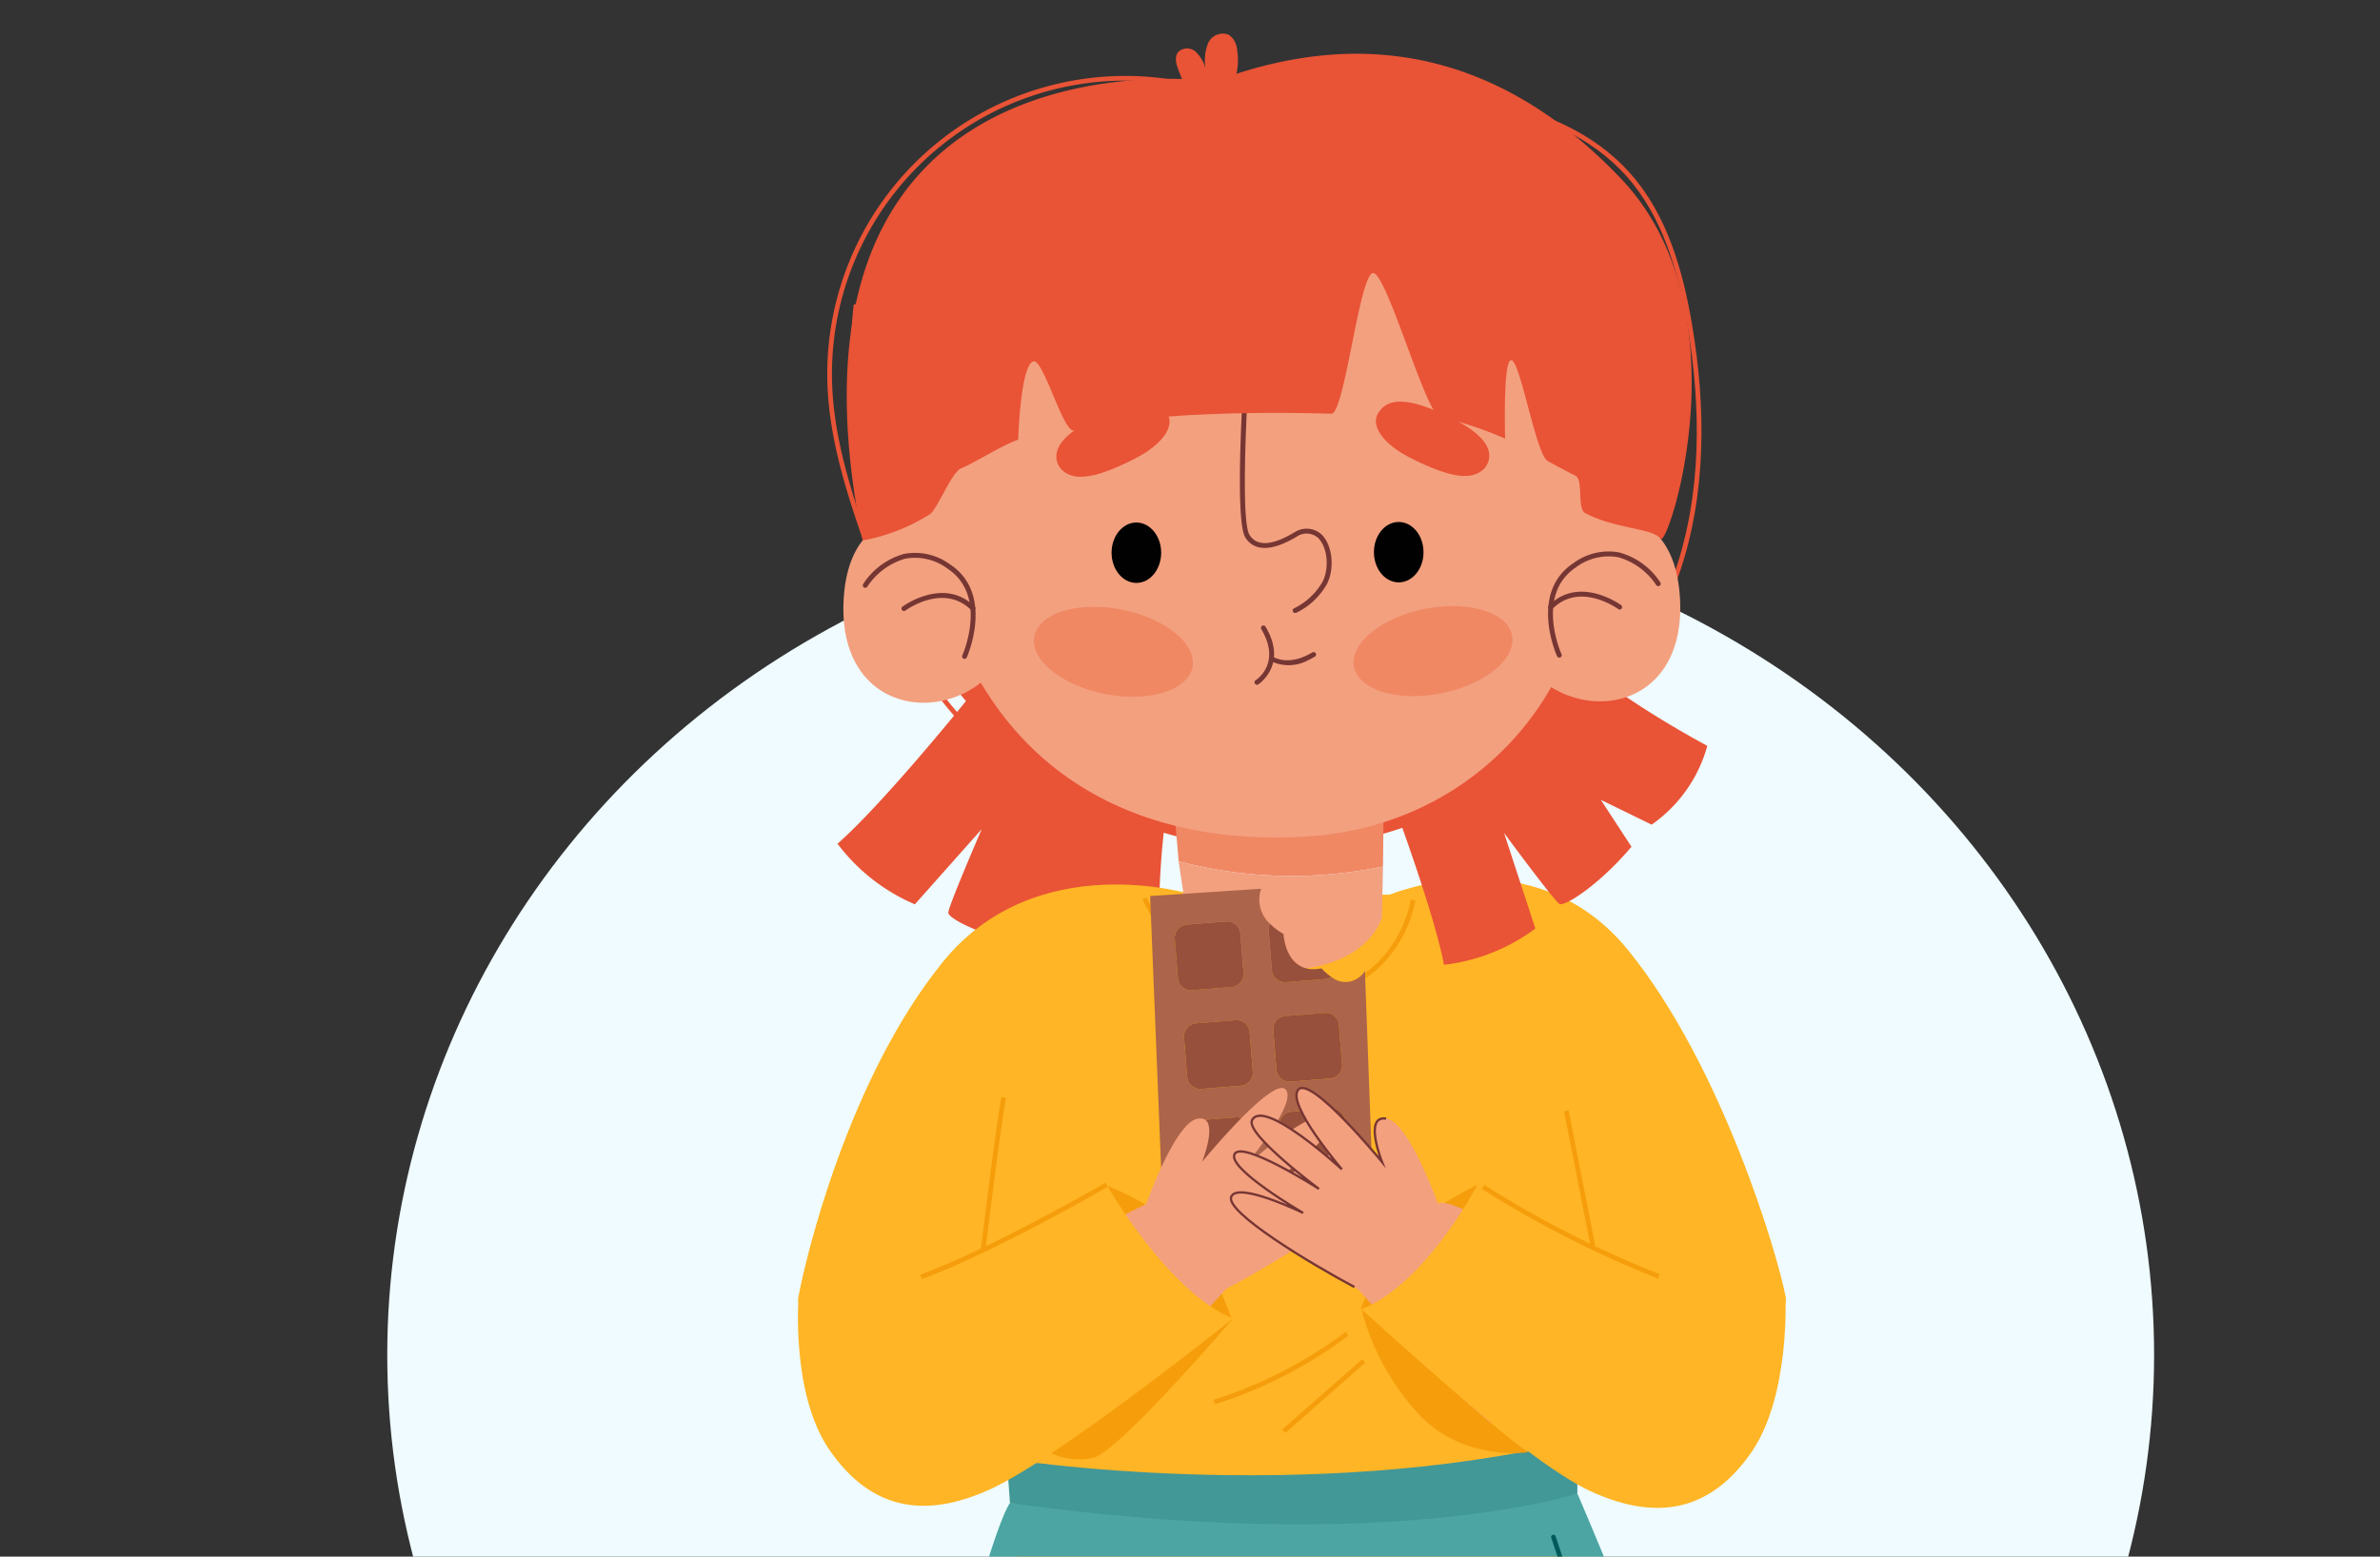 <svg xmlns="http://www.w3.org/2000/svg" xmlns:xlink="http://www.w3.org/1999/xlink" width="295" height="193" viewBox="0 0 295 193">
  <rect x="0" y="0" width="295" height="193" fill="#333333" stroke="none"/>
  <defs>
    <clipPath id="clip-path">
      <rect id="Rectángulo_415752" data-name="Rectángulo 415752" width="295" height="193" transform="translate(285 3228)" fill="#fff" stroke="#707070" stroke-width="1" opacity="0.39"/>
    </clipPath>
  </defs>
  <g id="Enmascarar_grupo_1098823" data-name="Enmascarar grupo 1098823" transform="translate(-285 -3228)" clip-path="url(#clip-path)">
    <g id="Grupo_1180304" data-name="Grupo 1180304" transform="translate(-5)">
      <ellipse id="Elipse_12502" data-name="Elipse 12502" cx="109.5" cy="104" rx="109.5" ry="104" transform="translate(338 3292)" fill="#effbfe"/>
      <g id="Grupo_1180183" data-name="Grupo 1180183" transform="translate(2.858 3132.161)">
        <ellipse id="Elipse_12495" data-name="Elipse 12495" cx="74.326" cy="11.407" rx="74.326" ry="11.407" transform="translate(377.142 419.029)" fill="#efe8df"/>
        <g id="Grupo_1180182" data-name="Grupo 1180182" transform="translate(386.046 99.968)">
          <g id="Grupo_1180156" data-name="Grupo 1180156" transform="translate(16.022 215.974)">
            <g id="Grupo_1180155" data-name="Grupo 1180155">
              <g id="Grupo_1180147" data-name="Grupo 1180147" transform="translate(2.463)">
                <path id="Trazado_1042774" data-name="Trazado 1042774" d="M416.638,363.349c2.181,17.718,4.453,35.467,4.887,39.472,0,0-18.326,6.852-18.425,11.629s25.711,2.683,25.711,2.683,18.082,5.216,13.127-10.587c0,0,1.323-17.716,2.852-38.6A123.042,123.042,0,0,1,416.638,363.349Z" transform="translate(-403.1 -301.416)" fill="#f3a07f"/>
                <path id="Trazado_1042775" data-name="Trazado 1042775" d="M448.845,304.653c-6.263.059-30.7,24.716-36.943,24.431.443,6.03,2.311,21.755,4.249,37.5a123.108,123.108,0,0,0,28.153,4.6C446.5,341.187,449.116,304.65,448.845,304.653Z" transform="translate(-402.614 -304.653)" fill="#f08864"/>
              </g>
              <g id="Grupo_1180154" data-name="Grupo 1180154" transform="translate(0 98.461)">
                <g id="Grupo_1180148" data-name="Grupo 1180148" transform="translate(0.317 2.842)">
                  <path id="Trazado_1042776" data-name="Trazado 1042776" d="M411.04,404.769c-7.587,3.406-9.975,6.781-9.975,6.781s.353,1.1,10.787,2.528A14.862,14.862,0,0,0,411.04,404.769Z" transform="translate(-401.065 -400.433)" fill="#fff"/>
                  <path id="Trazado_1042777" data-name="Trazado 1042777" d="M442.12,402.9c-9.911,5.287-21.631-2.237-21.631-2.237-4.126,1.066-7.28,3.129-9.97,4.337a14.864,14.864,0,0,1,.81,9.311c2.689.367,6.035.754,10.232,1.151,20.477,1.933,21.447-3.608,21.447-3.608A31.762,31.762,0,0,0,442.12,402.9Z" transform="translate(-400.544 -400.66)" fill="#5fafe2"/>
                </g>
                <g id="Grupo_1180149" data-name="Grupo 1180149" transform="translate(0 13.958)">
                  <path id="Trazado_1042778" data-name="Trazado 1042778" d="M443.546,411.268a32.9,32.9,0,0,1-.476,3.323s-5.957,1.988-22.054,1.651c-17.985-.376-20.241-2.815-20.241-2.815a6.142,6.142,0,0,1,.306-2.232A95.568,95.568,0,0,0,443.546,411.268Z" transform="translate(-400.765 -411.195)" fill="#fff"/>
                </g>
                <g id="Grupo_1180150" data-name="Grupo 1180150" transform="translate(14.373 5.2)">
                  <path id="Trazado_1042779" data-name="Trazado 1042779" d="M417.292,409.922h-.022a.255.255,0,0,1-.217-.284,6.593,6.593,0,0,0-2.55-6.267.266.266,0,0,1-.078-.356.244.244,0,0,1,.34-.082,7.243,7.243,0,0,1,2.778,6.76A.251.251,0,0,1,417.292,409.922Z" transform="translate(-414.387 -402.895)" fill="#429797"/>
                </g>
                <g id="Grupo_1180151" data-name="Grupo 1180151" transform="translate(18.03 4.029)">
                  <path id="Trazado_1042780" data-name="Trazado 1042780" d="M420.676,408.807h0a.253.253,0,0,1-.241-.264c.108-4.525-2.443-6.266-2.468-6.282a.263.263,0,0,1-.076-.355.238.238,0,0,1,.339-.081c.115.074,2.813,1.9,2.7,6.731A.253.253,0,0,1,420.676,408.807Z" transform="translate(-417.853 -401.785)" fill="#429797"/>
                </g>
                <g id="Grupo_1180152" data-name="Grupo 1180152" transform="translate(18.444)">
                  <path id="Trazado_1042781" data-name="Trazado 1042781" d="M419.4,403.979a.247.247,0,0,1-.223-.16c-.157-.4-1.508-3.967-.648-5.321a1.137,1.137,0,0,1,.988-.531,1.091,1.091,0,0,1,.969.491c.834,1.32-.68,4.957-.854,5.368a.248.248,0,0,1-.229.153Zm.163-5.5c-.013,0-.026,0-.039,0a.638.638,0,0,0-.584.3c-.513.806.05,2.97.477,4.242.485-1.292,1.149-3.5.656-4.281A.552.552,0,0,0,419.562,398.483Z" transform="translate(-418.245 -397.967)" fill="#429797"/>
                </g>
                <g id="Grupo_1180153" data-name="Grupo 1180153" transform="translate(19.356 2.642)">
                  <path id="Trazado_1042782" data-name="Trazado 1042782" d="M419.351,403.9a.247.247,0,0,1-.217-.146.266.266,0,0,1,.037-.281c.274-.327,2.71-3.175,4.272-2.995a1.147,1.147,0,0,1,.894.684,1.162,1.162,0,0,1,.012,1.124c-.759,1.371-4.552,1.592-4.981,1.612Zm3.946-2.916c-.931-.019-2.465,1.415-3.337,2.356,1.323-.128,3.514-.5,3.962-1.309a.623.623,0,0,0-.022-.63.65.65,0,0,0-.516-.41A.782.782,0,0,0,423.3,400.984Z" transform="translate(-419.109 -400.471)" fill="#429797"/>
                </g>
              </g>
            </g>
          </g>
          <g id="Grupo_1180166" data-name="Grupo 1180166" transform="translate(64.594 215.974)">
            <g id="Grupo_1180165" data-name="Grupo 1180165">
              <g id="Grupo_1180157" data-name="Grupo 1180157">
                <path id="Trazado_1042783" data-name="Trazado 1042783" d="M479.272,363.349c-2.181,17.718-4.453,35.467-4.887,39.472,0,0,18.326,6.852,18.425,11.629s-25.711,2.683-25.711,2.683-18.082,5.216-13.127-10.587c0,0-1.323-17.716-2.852-38.6A123.042,123.042,0,0,0,479.272,363.349Z" transform="translate(-446.559 -301.416)" fill="#f3a07f"/>
                <path id="Trazado_1042784" data-name="Trazado 1042784" d="M446.817,304.653c6.263.059,30.7,24.716,36.943,24.431-.443,6.03-2.311,21.755-4.249,37.5a123.108,123.108,0,0,1-28.153,4.6C449.163,341.187,446.546,304.65,446.817,304.653Z" transform="translate(-446.798 -304.653)" fill="#f08864"/>
              </g>
              <g id="Grupo_1180164" data-name="Grupo 1180164" transform="translate(5.892 98.462)">
                <g id="Grupo_1180158" data-name="Grupo 1180158" transform="translate(0 2.84)">
                  <path id="Trazado_1042785" data-name="Trazado 1042785" d="M483.274,404.769c7.587,3.406,9.975,6.781,9.975,6.781s-.353,1.1-10.787,2.528A14.863,14.863,0,0,1,483.274,404.769Z" transform="translate(-450.745 -400.433)" fill="#fff"/>
                  <path id="Trazado_1042786" data-name="Trazado 1042786" d="M453.309,402.9c9.911,5.287,21.632-2.237,21.632-2.237,4.126,1.066,7.28,3.129,9.97,4.337a14.864,14.864,0,0,0-.81,9.311c-2.689.367-6.035.754-10.232,1.151-20.477,1.933-21.447-3.608-21.447-3.608A31.881,31.881,0,0,1,453.309,402.9Z" transform="translate(-452.382 -400.66)" fill="#5fafe2"/>
                </g>
                <g id="Grupo_1180159" data-name="Grupo 1180159" transform="translate(0.04 13.957)">
                  <path id="Trazado_1042787" data-name="Trazado 1042787" d="M452.42,411.268a32.91,32.91,0,0,0,.476,3.323s5.957,1.988,22.054,1.651c17.985-.376,20.241-2.815,20.241-2.815a6.153,6.153,0,0,0-.3-2.232A95.572,95.572,0,0,1,452.42,411.268Z" transform="translate(-452.42 -411.195)" fill="#fff"/>
                </g>
                <g id="Grupo_1180160" data-name="Grupo 1180160" transform="translate(25.241 5.199)">
                  <path id="Trazado_1042788" data-name="Trazado 1042788" d="M476.606,409.922h.022a.255.255,0,0,0,.217-.284,6.594,6.594,0,0,1,2.55-6.267.266.266,0,0,0,.078-.356.244.244,0,0,0-.34-.082,7.243,7.243,0,0,0-2.779,6.76A.252.252,0,0,0,476.606,409.922Z" transform="translate(-476.303 -402.895)" fill="#429797"/>
                </g>
                <g id="Grupo_1180161" data-name="Grupo 1180161" transform="translate(21.713 4.028)">
                  <path id="Trazado_1042789" data-name="Trazado 1042789" d="M473.215,408.807h0a.253.253,0,0,0,.241-.264c-.108-4.525,2.443-6.266,2.468-6.282a.263.263,0,0,0,.076-.355.238.238,0,0,0-.339-.081c-.115.074-2.813,1.9-2.7,6.731A.253.253,0,0,0,473.215,408.807Z" transform="translate(-472.96 -401.785)" fill="#429797"/>
                </g>
                <g id="Grupo_1180162" data-name="Grupo 1180162" transform="translate(21.889)">
                  <path id="Trazado_1042790" data-name="Trazado 1042790" d="M474.459,403.979a.247.247,0,0,1-.229-.153c-.175-.41-1.687-4.048-.855-5.368a1.089,1.089,0,0,1,.969-.491,1.134,1.134,0,0,1,.988.531c.86,1.354-.491,4.919-.648,5.321a.247.247,0,0,1-.223.16S474.46,403.979,474.459,403.979Zm-.671-5.237c-.493.78.172,2.989.656,4.281.427-1.27.99-3.435.477-4.242a.64.64,0,0,0-.583-.3c-.014,0-.026,0-.039,0A.556.556,0,0,0,473.788,398.742Z" transform="translate(-473.127 -397.968)" fill="#429797"/>
                </g>
                <g id="Grupo_1180163" data-name="Grupo 1180163" transform="translate(18.088 2.641)">
                  <path id="Trazado_1042791" data-name="Trazado 1042791" d="M474.645,403.9c-.429-.02-4.223-.243-4.981-1.612a1.283,1.283,0,0,1,.905-1.807c1.563-.18,4,2.667,4.272,2.995a.264.264,0,0,1,.037.281.246.246,0,0,1-.217.146Zm-4.017-2.909a.648.648,0,0,0-.516.41.62.62,0,0,0-.022.63c.448.809,2.639,1.182,3.962,1.309-.872-.941-2.407-2.375-3.337-2.356A.781.781,0,0,0,470.628,400.99Z" transform="translate(-469.525 -400.471)" fill="#429797"/>
                </g>
              </g>
            </g>
          </g>
          <g id="Grupo_1180180" data-name="Grupo 1180180">
            <path id="Trazado_1042792" data-name="Trazado 1042792" d="M471.056,188.826c9.622-3.822,16.73-12.629,20.081-22.425s3.276-20.49,1.551-30.7c-1.134-6.713-3.1-13.568-7.637-18.646-4.425-4.954-10.9-7.7-17.446-8.834s-13.246-.782-19.88-.431" transform="translate(-382.153 -99.555)" fill="none" stroke="#e95336" stroke-miterlimit="10" stroke-width="0.583"/>
            <path id="Trazado_1042793" data-name="Trazado 1042793" d="M436.6,106.828a36.663,36.663,0,0,0-47.272,36.489c.249,6.506,2.219,12.813,4.347,18.966,3.643,10.535,8.385,21.615,17.9,27.429" transform="translate(-385.375 -99.674)" fill="none" stroke="#e95336" stroke-miterlimit="10" stroke-width="0.583"/>
            <path id="Trazado_1042794" data-name="Trazado 1042794" d="M432.1,109.135l-1.775-4.542c-.3-.758-.569-1.69-.052-2.318a1.6,1.6,0,0,1,2.161-.02,4.64,4.64,0,0,1,1.219,2.034,5.805,5.805,0,0,1,.31-3.079,2,2,0,0,1,2.591-1.054,2.477,2.477,0,0,1,1,1.792,7.908,7.908,0,0,1-.914,5.256" transform="translate(-383.131 -99.968)" fill="#e95336"/>
            <path id="Trazado_1042795" data-name="Trazado 1042795" d="M409.66,174.084c-.26.777-13.212,16.838-19.429,22.278a23.586,23.586,0,0,0,9.585,7.513l8.289-9.325s-4.145,9.585-4.145,10.362,4.663,3.108,10.621,4.145l3.108-6.217.518,6.995a17.6,17.6,0,0,0,11.916,1.036s-.777-17.356,2.85-26.164S409.66,174.084,409.66,174.084Z" transform="translate(-385.324 -95.88)" fill="#e95336"/>
            <path id="Trazado_1042796" data-name="Trazado 1042796" d="M507.974,251.016c-.9-4.847-7.824-28.486-19.494-42.849s-29.55-6.882-29.55-6.882H434.5s-19.27-6.044-30.94,8.319-17,36.565-17.893,41.413,12.92,19.291,26.566,19.65c0,0-3.046,20.745,9.7,22.9,9.163,1.549,19.624.963,24.782.513,5.159.452,15.621,1.036,24.782-.513,12.747-2.155,9.574-24.43,9.574-24.43C494.717,268.778,508.871,255.864,507.974,251.016Z" transform="translate(-385.578 -94.487)" fill="#ffb525"/>
            <path id="Trazado_1042797" data-name="Trazado 1042797" d="M426.3,201.636s5.546,12.621,17.784,12.43,15.107-9.753,15.49-12.239" transform="translate(-383.334 -94.361)" fill="none" stroke="#f59d0b" stroke-miterlimit="10" stroke-width="0.574"/>
            <g id="Grupo_1180167" data-name="Grupo 1180167" transform="translate(7.238 181.046)">
              <path id="Trazado_1042798" data-name="Trazado 1042798" d="M481.812,271.55s19.817,45.852,25.257,71.5a63.467,63.467,0,0,0-11.17,1.722c-5.1,1.163-11.742,3.691-19.519,4.779-6.192.866-13.1.377-20.52.76-4.974.257-10.177,1.573-15.545,1.469-5.469-.107-11.11-1.642-16.855-2.246-4.191-.441-8.439.181-12.717-.58-2.638-.47-7.3-2.84-9.954-3.447-3.45-.788-4.895.139-8.349-.9,0,0,14.766-65.28,19.04-71.886Z" transform="translate(-392.44 -271.55)" fill="#4ca5a2"/>
            </g>
            <path id="Trazado_1042799" data-name="Trazado 1042799" d="M410.117,267.621s36.915,5.829,70.72-2.332v6.605s-23.315,7.771-70.331,1.166Z" transform="translate(-384.227 -90.85)" fill="#429797"/>
            <path id="Trazado_1042800" data-name="Trazado 1042800" d="M452.517,183.739c.541.615,7.888,19.895,9.455,28.007a23.587,23.587,0,0,0,11.319-4.495l-3.88-11.859s6.192,8.41,6.863,8.8,5.034-2.462,8.931-7.086l-3.8-5.817,6.3,3.076a17.61,17.61,0,0,0,6.9-9.772s-15.384-8.073-21.165-15.643S452.517,183.739,452.517,183.739Z" transform="translate(-381.888 -96.25)" fill="#e95336"/>
            <path id="Trazado_1042801" data-name="Trazado 1042801" d="M392.151,132.973c-1.436,13.409.747,27.331,7.127,39.212s17.086,21.575,29.884,25.825a48.742,48.742,0,0,0,29.914.186,47.1,47.1,0,0,0,7.745-86.724" transform="translate(-385.241 -99.334)" fill="#e95336"/>
            <g id="Grupo_1180178" data-name="Grupo 1180178" transform="translate(5.633 7.19)">
              <g id="Grupo_1180177" data-name="Grupo 1180177">
                <g id="Grupo_1180176" data-name="Grupo 1180176">
                  <g id="Grupo_1180168" data-name="Grupo 1180168" transform="translate(40.872 84.665)">
                    <path id="Trazado_1042802" data-name="Trazado 1042802" d="M429.654,189.826l.686,8a55.039,55.039,0,0,0,25.326.643l.126-11.45Z" transform="translate(-429.654 -187.021)" fill="#f08864"/>
                    <path id="Trazado_1042803" data-name="Trazado 1042803" d="M430.3,197.263l1.042,7.009s1.457,6.508,11.4,6.488c11.14-.023,12.76-6.538,12.76-6.538l.126-6.317A55.025,55.025,0,0,1,430.3,197.263Z" transform="translate(-429.618 -186.456)" fill="#f3a07f"/>
                  </g>
                  <path id="Trazado_1042804" data-name="Trazado 1042804" d="M476.861,126.635s5.793,15.071,5.838,37.094c.036,17.183-13.65,34.031-34.626,35.436-19.716,1.321-40.218-6.576-46.422-34.22s2.458-49.685,27.543-55.883S471.7,109.487,476.861,126.635Z" transform="translate(-390.433 -106.782)" fill="#f3a07f"/>
                  <path id="Trazado_1042805" data-name="Trazado 1042805" d="M470.1,173.4l4.576-16.143s14.777-5.408,15.577,9.763S475.11,182.989,470.1,173.4Z" transform="translate(-386.551 -104.05)" fill="#f3a07f"/>
                  <g id="Grupo_1180169" data-name="Grupo 1180169" transform="translate(87.342 57.035)">
                    <path id="Trazado_1042806" data-name="Trazado 1042806" d="M475.086,174.017a.31.31,0,0,0,.126-.027.3.3,0,0,0,.15-.4c-.034-.074-3.292-7.361,1.79-10.764a6.737,6.737,0,0,1,5.243-1.254,8.392,8.392,0,0,1,4.706,3.444.3.3,0,1,0,.516-.32,8.862,8.862,0,0,0-5.09-3.717,7.319,7.319,0,0,0-5.714,1.342c-5.513,3.692-2.041,11.444-2,11.523A.31.31,0,0,0,475.086,174.017Z" transform="translate(-473.695 -160.835)" fill="#763633"/>
                  </g>
                  <g id="Grupo_1180170" data-name="Grupo 1180170" transform="translate(87.364 62.042)">
                    <path id="Trazado_1042807" data-name="Trazado 1042807" d="M482.562,167.792a.3.3,0,0,0,.18-.549c-.051-.038-5.16-3.751-8.938.047a.3.3,0,1,0,.432.429c3.409-3.428,8.1-.022,8.145.013A.3.3,0,0,0,482.562,167.792Z" transform="translate(-473.716 -165.581)" fill="#763633"/>
                  </g>
                  <g id="Grupo_1180171" data-name="Grupo 1180171" transform="translate(53.049 69.532)">
                    <path id="Trazado_1042808" data-name="Trazado 1042808" d="M446.692,172.824a.312.312,0,0,0-.417-.106c-2.328,1.38-3.986,1.059-5.023.475,0,.043.017.083.017.128l-.066.491c0,.007-.006.013-.008.02a5.07,5.07,0,0,0,4.592-.165c.259-.121.525-.263.8-.425A.306.306,0,0,0,446.692,172.824Z" transform="translate(-441.195 -172.679)" fill="#763633"/>
                  </g>
                  <g id="Grupo_1180172" data-name="Grupo 1180172" transform="translate(50.961 66.238)">
                    <path id="Trazado_1042809" data-name="Trazado 1042809" d="M441.008,170.5c1.975,4.2-1.292,6.334-1.326,6.356a.3.3,0,0,1-.418-.094.307.307,0,0,1,.093-.42c.132-.084,3.2-2.118.7-6.33a.312.312,0,0,1,.106-.417.3.3,0,0,1,.417.106C440.746,169.98,440.886,170.246,441.008,170.5Z" transform="translate(-439.216 -169.558)" fill="#763633"/>
                  </g>
                  <path id="Trazado_1042810" data-name="Trazado 1042810" d="M432.949,174.855c-.567,2.89-5.414,4.374-10.827,3.312s-9.341-4.265-8.775-7.155,5.414-4.373,10.827-3.312S433.516,171.965,432.949,174.855Z" transform="translate(-389.684 -103.441)" fill="#f08864"/>
                  <path id="Trazado_1042811" data-name="Trazado 1042811" d="M411.123,173.518l-4.643-16.124s-14.8-5.348-15.537,9.828S406.149,183.131,411.123,173.518Z" transform="translate(-390.919 -104.041)" fill="#f3a07f"/>
                  <path id="Trazado_1042812" data-name="Trazado 1042812" d="M416.65,151.739s-3.03-2.682,3.359-6.057,8.638-2.64,9.678-.961c.95,1.531-.511,3.832-4.137,5.655C421.2,152.564,418.294,153.281,416.65,151.739Z" transform="translate(-389.539 -104.767)" fill="#e95336"/>
                  <path id="Trazado_1042813" data-name="Trazado 1042813" d="M428.57,161.192c0,2.068-1.369,3.748-3.065,3.752s-3.077-1.67-3.081-3.739,1.369-3.748,3.065-3.752S428.566,159.123,428.57,161.192Z" transform="translate(-389.181 -103.987)" fill="#000100"/>
                  <path id="Trazado_1042814" data-name="Trazado 1042814" d="M450.908,174.819c.578,2.888,5.432,4.35,10.841,3.268s9.323-4.3,8.745-7.191-5.432-4.35-10.841-3.268S450.33,171.931,450.908,174.819Z" transform="translate(-387.613 -103.446)" fill="#f08864"/>
                  <path id="Trazado_1042815" data-name="Trazado 1042815" d="M466.817,151.636s3.02-2.695-3.383-6.043-8.648-2.6-9.682-.921c-.943,1.535.527,3.83,4.16,5.638C462.275,152.479,465.179,153.184,466.817,151.636Z" transform="translate(-387.468 -104.771)" fill="#e95336"/>
                  <path id="Trazado_1042816" data-name="Trazado 1042816" d="M453.243,161.141c0,2.068,1.383,3.743,3.081,3.739s3.069-1.683,3.065-3.751-1.383-3.743-3.081-3.739S453.239,159.073,453.243,161.141Z" transform="translate(-387.481 -103.991)" fill="#000100"/>
                  <g id="Grupo_1180173" data-name="Grupo 1180173" transform="translate(2.407 57.208)">
                    <path id="Trazado_1042817" data-name="Trazado 1042817" d="M405.813,174.159a.293.293,0,0,1-.126-.027.3.3,0,0,1-.152-.4c.033-.074,3.262-7.374-1.834-10.757a6.735,6.735,0,0,0-5.247-1.231,8.4,8.4,0,0,0-4.692,3.463.3.3,0,0,1-.518-.319,8.858,8.858,0,0,1,5.074-3.738,7.321,7.321,0,0,1,5.719,1.318c5.528,3.669,2.087,11.436,2.052,11.515A.3.3,0,0,1,405.813,174.159Z" transform="translate(-393.199 -161)" fill="#763633"/>
                  </g>
                  <g id="Grupo_1180174" data-name="Grupo 1180174" transform="translate(7.213 62.206)">
                    <path id="Trazado_1042818" data-name="Trazado 1042818" d="M398.06,167.966a.3.3,0,0,1-.184-.548c.051-.038,5.145-3.772,8.938.011a.3.3,0,0,1-.429.432c-3.424-3.414-8.1.012-8.145.046A.308.308,0,0,1,398.06,167.966Z" transform="translate(-397.755 -165.736)" fill="#763633"/>
                  </g>
                  <g id="Grupo_1180175" data-name="Grupo 1180175" transform="translate(49.146 33.435)">
                    <path id="Trazado_1042819" data-name="Trazado 1042819" d="M444.359,169.711a.3.3,0,0,1-.127-.58,8.225,8.225,0,0,0,3.53-3.322c.843-1.711.574-4.279-.562-5.387a2.144,2.144,0,0,0-2.678-.156c-.034.018-.088.05-.159.091-3.738,2.181-5.428,1.208-6.189.007-1.395-2.205-.228-19.632-.091-21.612a.31.31,0,0,1,.325-.283.3.3,0,0,1,.282.325c-.37,5.325-1.092,19.521,0,21.245.9,1.418,2.7,1.35,5.369-.207.082-.047.143-.084.183-.1a2.737,2.737,0,0,1,3.385.26c1.326,1.293,1.646,4.138.684,6.09a8.678,8.678,0,0,1-3.823,3.607A.313.313,0,0,1,444.359,169.711Z" transform="translate(-437.495 -138.47)" fill="#763633"/>
                  </g>
                </g>
              </g>
            </g>
            <path id="Trazado_1042820" data-name="Trazado 1042820" d="M436.944,105.781s-56.812-7.873-43.654,56.935a23.36,23.36,0,0,0,8.3-3.235c.92-.554,2.728-5.252,3.9-5.713,1.63-.642,5.007-2.83,7.076-3.553,0,0,.267-9.21,1.871-9.7,1.254-.384,3.713,8.932,5.07,8.568,7.78-2.089,21.58-2.388,31.867-2.078,1.665.051,3.508-17.6,5.216-17.442s6.52,17.57,8.263,17.85a45.044,45.044,0,0,1,8.067,2.68s-.311-10.335.845-9.7,2.993,11.673,4.438,12.475c1.018.566,2.147,1.173,3.442,1.828.988.5.187,4.054,1.169,4.6,3.533,1.968,8.519,1.9,9.382,3.217s10.687-28.232-4.893-44.633C468.158,97.728,448.556,101.472,436.944,105.781Z" transform="translate(-385.264 -99.836)" fill="#e95336"/>
            <g id="Grupo_1180179" data-name="Grupo 1180179" transform="translate(43.655 106.064)">
              <path id="Trazado_1042821" data-name="Trazado 1042821" d="M453.577,210.659a2.766,2.766,0,0,1-4.155.764,1.623,1.623,0,0,1-.758.265l-4.871.388a1.636,1.636,0,0,1-1.761-1.5l-.388-4.871a1.631,1.631,0,0,1,.175-.865,4.068,4.068,0,0,1-1.106-4.35l-13.76.9,1.5,37.092,26.12-.637Zm-23.181.906-.387-4.871a1.636,1.636,0,0,1,1.5-1.761l4.87-.388a1.636,1.636,0,0,1,1.761,1.5l.388,4.871a1.636,1.636,0,0,1-1.5,1.761l-4.871.387A1.635,1.635,0,0,1,430.4,211.565Zm7.779,25.4-4.87.388a1.636,1.636,0,0,1-1.761-1.5l-.388-4.871a1.636,1.636,0,0,1,1.5-1.761l4.871-.387a1.636,1.636,0,0,1,1.761,1.5l.388,4.871A1.637,1.637,0,0,1,438.175,236.964Zm0-12.047-4.87.388a1.636,1.636,0,0,1-1.761-1.5l-.388-4.871a1.636,1.636,0,0,1,1.5-1.761l4.871-.388a1.636,1.636,0,0,1,1.761,1.5l.388,4.871A1.638,1.638,0,0,1,438.175,224.917Zm4.043-6.88a1.636,1.636,0,0,1,1.5-1.761l4.871-.388a1.636,1.636,0,0,1,1.761,1.5l.387,4.871a1.636,1.636,0,0,1-1.5,1.761l-4.871.388a1.636,1.636,0,0,1-1.761-1.5ZM450,235.877l-4.87.388a1.636,1.636,0,0,1-1.761-1.5l-.387-4.871a1.636,1.636,0,0,1,1.5-1.761l4.87-.388a1.636,1.636,0,0,1,1.761,1.5l.388,4.871A1.637,1.637,0,0,1,450,235.877Z" transform="translate(-426.953 -200.488)" fill="#ac644a"/>
              <path id="Trazado_1042822" data-name="Trazado 1042822" d="M436.868,212.467a1.636,1.636,0,0,0,1.5-1.761l-.388-4.871a1.636,1.636,0,0,0-1.761-1.5l-4.87.388a1.636,1.636,0,0,0-1.5,1.761l.387,4.871a1.636,1.636,0,0,0,1.761,1.5Z" transform="translate(-426.794 -200.276)" fill="#96503b"/>
              <path id="Trazado_1042823" data-name="Trazado 1042823" d="M441.265,210.347a1.636,1.636,0,0,0,1.761,1.5l4.871-.388a1.622,1.622,0,0,0,.758-.265,6.247,6.247,0,0,1-1.229-1.064c-4.487.9-4.713-4.262-4.713-4.262a7.506,7.506,0,0,1-1.66-1.259,1.611,1.611,0,0,0-.175.865Z" transform="translate(-426.185 -200.261)" fill="#96503b"/>
              <path id="Trazado_1042824" data-name="Trazado 1042824" d="M437.308,215.932l-4.871.388a1.636,1.636,0,0,0-1.5,1.761l.388,4.871a1.636,1.636,0,0,0,1.761,1.5l4.87-.388a1.636,1.636,0,0,0,1.5-1.761l-.388-4.871A1.635,1.635,0,0,0,437.308,215.932Z" transform="translate(-426.734 -199.636)" fill="#96503b"/>
              <path id="Trazado_1042825" data-name="Trazado 1042825" d="M443.57,223.6l4.871-.388a1.636,1.636,0,0,0,1.5-1.761l-.387-4.871a1.636,1.636,0,0,0-1.761-1.5l-4.871.388a1.636,1.636,0,0,0-1.5,1.761l.387,4.871A1.636,1.636,0,0,0,443.57,223.6Z" transform="translate(-426.155 -199.683)" fill="#96503b"/>
              <path id="Trazado_1042826" data-name="Trazado 1042826" d="M437.308,227.35l-4.871.387a1.636,1.636,0,0,0-1.5,1.761l.388,4.871a1.636,1.636,0,0,0,1.761,1.5l4.87-.388a1.636,1.636,0,0,0,1.5-1.761l-.388-4.871A1.634,1.634,0,0,0,437.308,227.35Z" transform="translate(-426.734 -199.007)" fill="#96503b"/>
              <path id="Trazado_1042827" data-name="Trazado 1042827" d="M448.517,226.319l-4.87.388a1.636,1.636,0,0,0-1.5,1.761l.387,4.871a1.636,1.636,0,0,0,1.761,1.5l4.87-.388a1.636,1.636,0,0,0,1.5-1.761l-.388-4.871A1.635,1.635,0,0,0,448.517,226.319Z" transform="translate(-426.115 -199.064)" fill="#96503b"/>
            </g>
            <path id="Trazado_1042828" data-name="Trazado 1042828" d="M432.684,242.422a31.313,31.313,0,0,0-11.091-7.139l4.335,12.3,11.474,4.462S434.6,244.3,432.684,242.422Z" transform="translate(-383.594 -92.505)" fill="#f59d0b"/>
            <path id="Trazado_1042829" data-name="Trazado 1042829" d="M459.042,239.753a31.3,31.3,0,0,0-7.369,10.94l12.39-4.077,2.086-11.345S460.954,237.875,459.042,239.753Z" transform="translate(-381.935 -92.505)" fill="#f59d0b"/>
            <path id="Trazado_1042830" data-name="Trazado 1042830" d="M420.876,265.626c11.505-10.482,7.541-7.075,16.467-16.827,5.4-2.832,16.5-9.493,15.685-11.419s-8.906,2.013-8.906,2.013,9.411-5.477,8.5-7.286-10.46,4.306-10.46,4.306,9.056-6.739,8.3-8.491c-1.4-2.918-11.139,6.058-11.139,6.058s6.961-8.124,5.389-9.882-10.366,8.966-10.366,8.966,2.322-5.8-.516-5.364-6.4,10.585-6.4,10.585-6.83,3.233-17.829,9.818A65.191,65.191,0,0,1,420.876,265.626Z" transform="translate(-384.255 -93.132)" fill="#f3a07f"/>
            <path id="Trazado_1042831" data-name="Trazado 1042831" d="M423.849,235.27s7.587,13.355,15.666,16.587c0,0-21.468,17.213-30.086,21.162s-15.081,2.155-19.929-4.847-3.832-19.137-3.832-19.137,5.685.958,14.482-2.095S423.849,235.27,423.849,235.27Z" transform="translate(-385.58 -92.506)" fill="#ffb525"/>
            <path id="Trazado_1042832" data-name="Trazado 1042832" d="M415.339,267.7c9.792-6.5,22.535-16.714,22.535-16.714s-14.38,16.8-17.439,17.31A8.485,8.485,0,0,1,415.339,267.7Z" transform="translate(-383.939 -91.638)" fill="#f59d0b"/>
            <path id="Trazado_1042833" data-name="Trazado 1042833" d="M400.048,246.692c8.863-3.245,23-11.421,23-11.421" transform="translate(-384.782 -92.505)" fill="none" stroke="#f59d0b" stroke-miterlimit="10" stroke-width="0.574"/>
            <path id="Trazado_1042834" data-name="Trazado 1042834" d="M468.638,265.626c-11.505-10.482-7.541-7.075-16.467-16.827-5.4-2.832-16.5-9.493-15.685-11.419s8.906,2.013,8.906,2.013-9.411-5.477-8.5-7.286,10.46,4.306,10.46,4.306-9.055-6.739-8.3-8.491c1.4-2.918,11.139,6.058,11.139,6.058s-6.96-8.124-5.389-9.882,10.366,8.966,10.366,8.966-2.322-5.8.516-5.364,6.4,10.585,6.4,10.585.9-2.177,17.829,9.818A65.19,65.19,0,0,0,468.638,265.626Z" transform="translate(-382.775 -93.132)" fill="#f3a07f"/>
            <path id="Trazado_1042835" data-name="Trazado 1042835" d="M468.638,265.626c-11.505-10.482-7.541-7.075-16.467-16.827-5.4-2.832-16.5-9.493-15.685-11.419s8.906,2.013,8.906,2.013-9.411-5.477-8.5-7.286,10.46,4.306,10.46,4.306-9.055-6.739-8.3-8.491c1.4-2.918,11.139,6.058,11.139,6.058s-6.96-8.124-5.389-9.882,10.366,8.966,10.366,8.966-2.322-5.8.516-5.364,6.4,10.585,6.4,10.585,4.326,2.34,17.829,9.818A65.19,65.19,0,0,0,468.638,265.626Z" transform="translate(-382.775 -93.132)" fill="#f3a07f"/>
            <path id="Trazado_1042836" data-name="Trazado 1042836" d="M451.75,248.577c-5.537-2.944-16.056-9.319-15.265-11.2.811-1.927,8.906,2.013,8.906,2.013s-9.411-5.477-8.5-7.286,10.46,4.306,10.46,4.306-9.055-6.739-8.3-8.491c1.4-2.917,11.139,6.058,11.139,6.058s-6.96-8.124-5.389-9.882,10.366,8.966,10.366,8.966-2.322-5.8.516-5.364" transform="translate(-382.775 -93.132)" fill="none" stroke="#763633" stroke-miterlimit="10" stroke-width="0.287"/>
            <path id="Trazado_1042837" data-name="Trazado 1042837" d="M466.143,235.27s-6.283,12.208-14.363,15.44c0,0,19.788,18.617,28.406,22.567s15.081,2.155,19.929-4.847,4.21-19.395,4.21-19.395-5.685.958-14.482-2.094S466.143,235.27,466.143,235.27Z" transform="translate(-381.929 -92.506)" fill="#ffb525"/>
            <path id="Trazado_1042838" data-name="Trazado 1042838" d="M451.78,249.9s16.719,15.17,20.671,17.719c0,0-7.878,1.246-13.487-4.617A30.5,30.5,0,0,1,451.78,249.9Z" transform="translate(-381.929 -91.698)" fill="#f59d0b"/>
            <path id="Trazado_1042839" data-name="Trazado 1042839" d="M466.054,235.525a130.47,130.47,0,0,0,21.8,11.091" transform="translate(-381.142 -92.491)" fill="none" stroke="#f59d0b" stroke-miterlimit="10" stroke-width="0.574"/>
            <path id="Trazado_1042840" data-name="Trazado 1042840" d="M407.336,243.881s1.912-15.681,2.549-18.867" transform="translate(-384.38 -93.071)" fill="none" stroke="#f59d0b" stroke-miterlimit="10" stroke-width="0.574"/>
            <line id="Línea_699" data-name="Línea 699" x1="3.314" y1="16.828" transform="translate(95.239 133.6)" fill="none" stroke="#f59d0b" stroke-miterlimit="10" stroke-width="0.574"/>
            <path id="Trazado_1042841" data-name="Trazado 1042841" d="M434.491,261.247a55.048,55.048,0,0,0,16.435-8.457" transform="translate(-382.882 -91.539)" fill="none" stroke="#f59d0b" stroke-miterlimit="10" stroke-width="0.574"/>
            <path id="Trazado_1042842" data-name="Trazado 1042842" d="M442.662,264.684l9.9-8.715" transform="translate(-382.432 -91.364)" fill="none" stroke="#f59d0b" stroke-miterlimit="10" stroke-width="0.574"/>
          </g>
          <g id="Grupo_1180181" data-name="Grupo 1180181" transform="translate(21.284 186.442)">
            <path id="Trazado_1042843" data-name="Trazado 1042843" d="M405.767,334.307c-.51-2.04,12.239-54.562,12.239-54.562" transform="translate(-405.752 -276.494)" fill="none" stroke="#035a5b" stroke-linecap="round" stroke-linejoin="round" stroke-miterlimit="10" stroke-width="0.574"/>
            <line id="Línea_700" data-name="Línea 700" y1="47.424" x2="3.251" transform="translate(20.157 6.693)" fill="none" stroke="#035a5b" stroke-linecap="round" stroke-linejoin="round" stroke-miterlimit="10" stroke-width="0.574"/>
            <line id="Línea_701" data-name="Línea 701" x2="7.84" y2="58.898" transform="translate(42.53 3.633)" fill="none" stroke="#035a5b" stroke-linecap="round" stroke-linejoin="round" stroke-miterlimit="10" stroke-width="0.574"/>
            <line id="Línea_702" data-name="Línea 702" x2="10.327" y2="44.747" transform="translate(55.533 4.207)" fill="none" stroke="#035a5b" stroke-linecap="round" stroke-linejoin="round" stroke-miterlimit="10" stroke-width="0.574"/>
            <line id="Línea_703" data-name="Línea 703" x2="11.473" y2="38.436" transform="translate(66.625 21.8)" fill="none" stroke="#035a5b" stroke-linecap="round" stroke-linejoin="round" stroke-miterlimit="10" stroke-width="0.574"/>
            <line id="Línea_704" data-name="Línea 704" x2="10.135" y2="30.596" transform="translate(72.361)" fill="none" stroke="#035a5b" stroke-linecap="round" stroke-linejoin="round" stroke-miterlimit="10" stroke-width="0.574"/>
          </g>
        </g>
      </g>
    </g>
  </g>
</svg>
